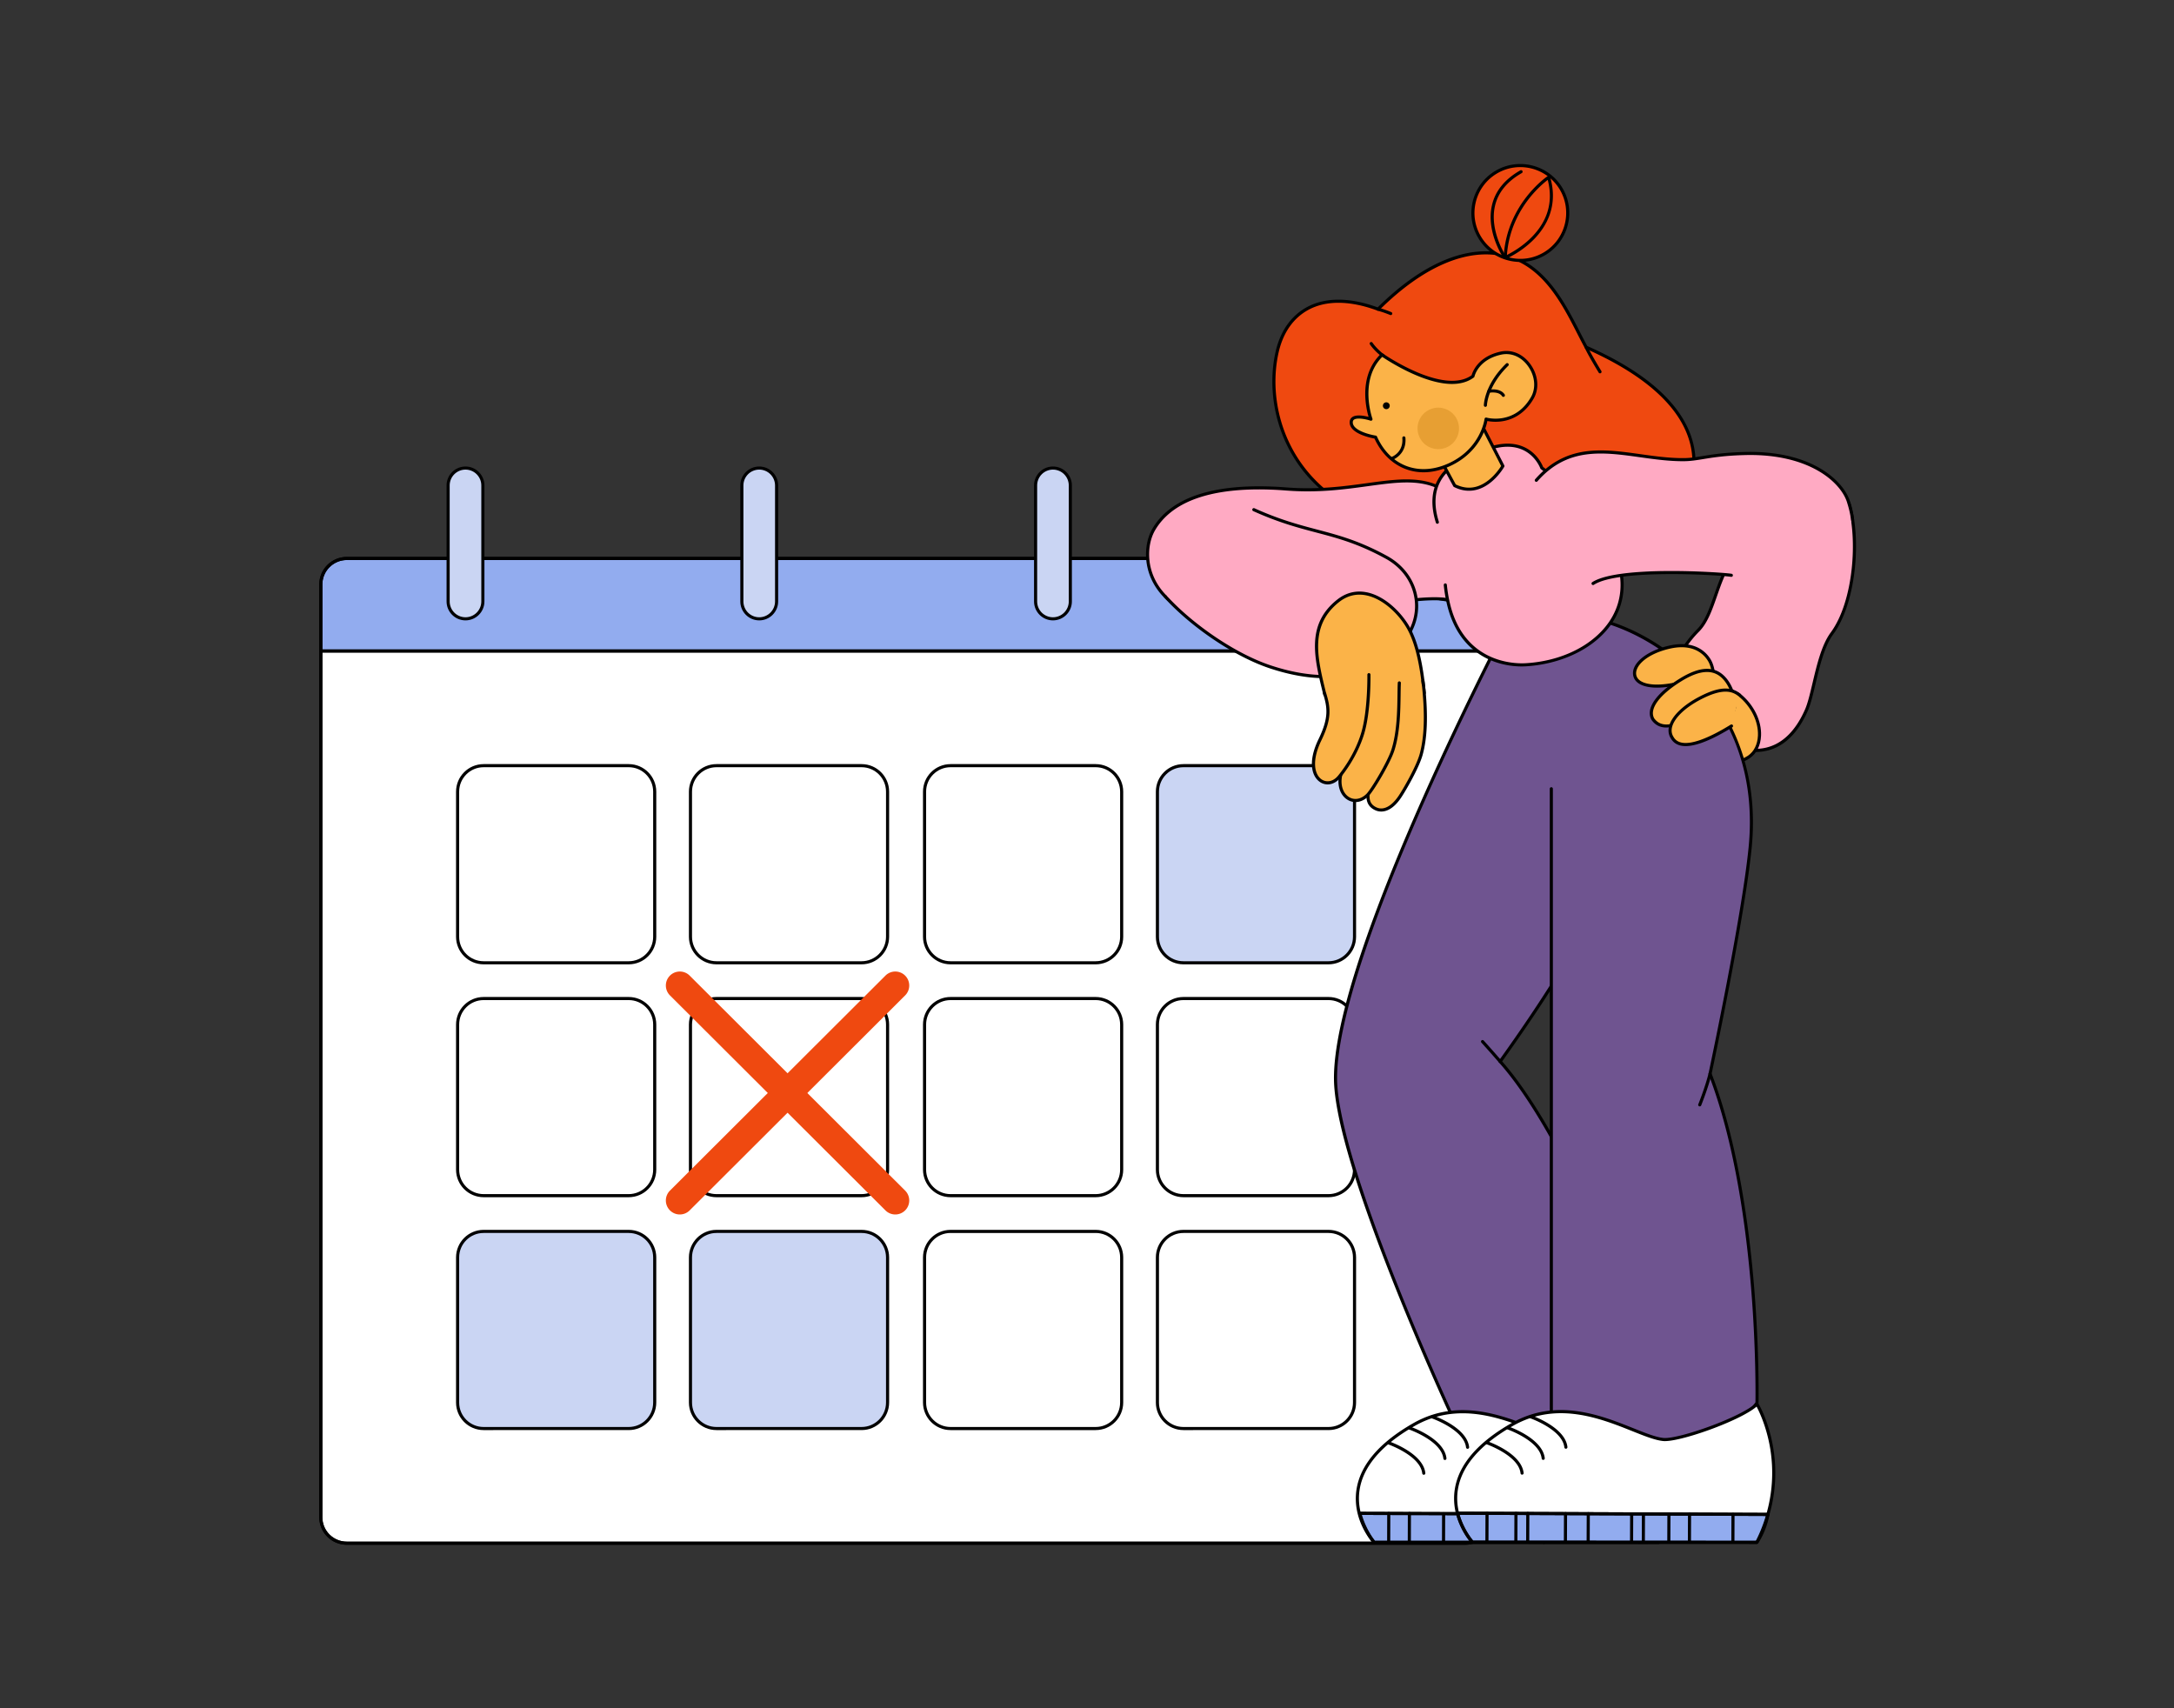 <svg xmlns="http://www.w3.org/2000/svg" viewBox="0 0 3500 2750" width="3500" height="2750"><rect x="0" y="0" width="3500" height="2750" fill="#333333" stroke="none"/><g transform="translate(514.0 751.0) rotate(0.0 944.5 867.5) scale(1 1)"><svg width="1889.408" height="1735.788" viewBox="0 0 1889.408 1735.788"><rect fill="#fff" height="1585.229" rx="41.856" transform="matrix(-1 -0 0 -1 1889.408 1881.347)" width="1884.408" x="2.5" y="148.059"/><path d="M1886.908 297.001V189.915c0-23.116-18.74-41.856-41.856-41.856H44.356c-23.116 0-41.856 18.74-41.856 41.856v107.086z" fill="#92acef"/><path d="M1886.908 299.501H2.5a2.5 2.5 0 0 1-2.5-2.5V189.915c0-24.458 19.898-44.356 44.356-44.356h1800.696c24.458 0 44.356 19.898 44.356 44.356v107.086a2.5 2.5 0 0 1-2.5 2.5zM5 294.501h1879.408V189.915c0-21.701-17.655-39.356-39.356-39.356H44.356C22.655 150.559 5 168.214 5 189.915z"/><path d="M1845.052 1735.788H44.356C19.898 1735.788 0 1715.89 0 1691.432V189.915c0-24.458 19.898-44.356 44.356-44.356h1800.696c24.458 0 44.356 19.898 44.356 44.356v1501.517c0 24.458-19.898 44.355-44.356 44.355zM44.356 150.559C22.655 150.559 5 168.214 5 189.915v1501.517c0 21.701 17.655 39.355 39.356 39.355h1800.696c21.701 0 39.356-17.654 39.356-39.355V189.915c0-21.701-17.655-39.356-39.356-39.356z"/><g fill="#cad5f3"><rect height="317.331" rx="41.856" transform="matrix(-1 -0 0 -1 1512.542 2780.074)" width="317.331" x="597.606" y="1231.372"/><rect height="317.331" rx="41.856" transform="matrix(-1 -0 0 -1 762.757 2780.074)" width="317.331" x="222.713" y="1231.372"/><rect height="317.331" rx="41.856" transform="matrix(-1 -0 0 -1 3016.058 1280.505)" width="317.331" x="1349.363" y="481.587"/></g><path d="M1624.839 801.418H1391.22c-24.458 0-44.356-19.898-44.356-44.356V523.443c0-24.458 19.898-44.356 44.356-44.356h233.619c24.458 0 44.355 19.898 44.355 44.356v233.619c0 24.458-19.897 44.356-44.355 44.356zM1391.22 484.087c-21.701 0-39.356 17.655-39.356 39.356v233.619c0 21.701 17.655 39.356 39.356 39.356h233.619c21.7 0 39.355-17.655 39.355-39.356V523.443c0-21.701-17.655-39.356-39.355-39.356zm233.619 692.223H1391.22c-24.458 0-44.356-19.898-44.356-44.356V898.335c0-24.458 19.898-44.356 44.356-44.356h233.619c24.458 0 44.355 19.898 44.355 44.356v233.619c0 24.458-19.897 44.356-44.355 44.356zM1391.22 858.979c-21.701 0-39.356 17.655-39.356 39.356v233.619c0 21.701 17.655 39.356 39.356 39.356h233.619c21.7 0 39.355-17.655 39.355-39.356V898.335c0-21.701-17.655-39.356-39.355-39.356zm233.619 692.224H1391.22c-24.458 0-44.356-19.898-44.356-44.356v-233.618c0-24.458 19.898-44.356 44.356-44.356h233.619c24.458 0 44.355 19.898 44.355 44.356v233.618c0 24.458-19.897 44.356-44.355 44.356zm-233.619-317.331c-21.701 0-39.356 17.655-39.356 39.356v233.618c0 21.701 17.655 39.356 39.356 39.356h233.619c21.7 0 39.355-17.655 39.355-39.356v-233.618c0-21.701-17.655-39.356-39.355-39.356zm-141.274-432.454h-233.619c-24.458 0-44.355-19.898-44.355-44.356V523.443c0-24.458 19.897-44.356 44.355-44.356h233.619c24.458 0 44.355 19.898 44.355 44.356v233.619c0 24.458-19.897 44.356-44.355 44.356zm-233.619-317.331c-21.7 0-39.355 17.655-39.355 39.356v233.619c0 21.701 17.655 39.356 39.355 39.356h233.619c21.7 0 39.355-17.655 39.355-39.356V523.443c0-21.701-17.655-39.356-39.355-39.356zm233.619 692.223h-233.619c-24.458 0-44.355-19.898-44.355-44.356V898.335c0-24.458 19.897-44.356 44.355-44.356h233.619c24.458 0 44.355 19.898 44.355 44.356v233.619c0 24.458-19.897 44.356-44.355 44.356zm-233.619-317.331c-21.7 0-39.355 17.655-39.355 39.356v233.619c0 21.701 17.655 39.356 39.355 39.356h233.619c21.7 0 39.355-17.655 39.355-39.356V898.335c0-21.701-17.655-39.356-39.355-39.356zm233.619 692.224h-233.619c-24.458 0-44.355-19.898-44.355-44.356v-233.618c0-24.458 19.897-44.356 44.355-44.356h233.619c24.458 0 44.355 19.898 44.355 44.356v233.618c0 24.458-19.897 44.356-44.355 44.356zm-233.619-317.331c-21.7 0-39.355 17.655-39.355 39.356v233.618c0 21.701 17.655 39.356 39.355 39.356h233.619c21.7 0 39.355-17.655 39.355-39.356v-233.618c0-21.701-17.655-39.356-39.355-39.356zM873.081 801.418H639.462c-24.458 0-44.356-19.898-44.356-44.356V523.443c0-24.458 19.898-44.356 44.356-44.356h233.619c24.458 0 44.355 19.898 44.355 44.356v233.619c0 24.458-19.897 44.356-44.355 44.356zM639.462 484.087c-21.701 0-39.356 17.655-39.356 39.356v233.619c0 21.701 17.655 39.356 39.356 39.356h233.619c21.7 0 39.355-17.655 39.355-39.356V523.443c0-21.701-17.655-39.356-39.355-39.356zm233.619 692.223H639.462c-24.458 0-44.356-19.898-44.356-44.356V898.335c0-24.458 19.898-44.356 44.356-44.356h233.619c24.458 0 44.355 19.898 44.355 44.356v233.619c0 24.458-19.897 44.356-44.355 44.356zM639.462 858.979c-21.701 0-39.356 17.655-39.356 39.356v233.619c0 21.701 17.655 39.356 39.356 39.356h233.619c21.7 0 39.355-17.655 39.355-39.356V898.335c0-21.701-17.655-39.356-39.355-39.356zm233.619 692.224H639.462c-24.458 0-44.356-19.898-44.356-44.356v-233.618c0-24.458 19.898-44.356 44.356-44.356h233.619c24.458 0 44.355 19.898 44.355 44.356v233.618c0 24.458-19.897 44.356-44.355 44.356zm-233.619-317.331c-21.701 0-39.356 17.655-39.356 39.356v233.618c0 21.701 17.655 39.356 39.356 39.356h233.619c21.7 0 39.355-17.655 39.355-39.356v-233.618c0-21.701-17.655-39.356-39.355-39.356zM498.188 801.418H264.569c-24.458 0-44.355-19.898-44.355-44.356V523.443c0-24.458 19.897-44.356 44.355-44.356h233.619c24.458 0 44.355 19.898 44.355 44.356v233.619c0 24.458-19.897 44.356-44.355 44.356zM264.569 484.087c-21.7 0-39.355 17.655-39.355 39.356v233.619c0 21.701 17.655 39.356 39.355 39.356h233.619c21.7 0 39.355-17.655 39.355-39.356V523.443c0-21.701-17.655-39.356-39.355-39.356zm233.619 692.223H264.569c-24.458 0-44.355-19.898-44.355-44.356V898.335c0-24.458 19.897-44.356 44.355-44.356h233.619c24.458 0 44.355 19.898 44.355 44.356v233.619c0 24.458-19.897 44.356-44.355 44.356zM264.569 858.979c-21.7 0-39.355 17.655-39.355 39.356v233.619c0 21.701 17.655 39.356 39.355 39.356h233.619c21.7 0 39.355-17.655 39.355-39.356V898.335c0-21.701-17.655-39.356-39.355-39.356zm233.619 692.224H264.569c-24.458 0-44.355-19.898-44.355-44.356v-233.618c0-24.458 19.897-44.356 44.355-44.356h233.619c24.458 0 44.355 19.898 44.355 44.356v233.618c0 24.458-19.897 44.356-44.355 44.356zm-233.619-317.331c-21.7 0-39.355 17.655-39.355 39.356v233.618c0 21.701 17.655 39.356 39.355 39.356h233.619c21.7 0 39.355-17.655 39.355-39.356v-233.618c0-21.701-17.655-39.356-39.355-39.356z"/><path d="M1845.318 1735.788H44.089c-24.311 0-44.089-19.779-44.089-44.089V297.001a2.5 2.5 0 0 1 2.5-2.5h1884.408a2.5 2.5 0 0 1 2.5 2.5v1394.698c0 24.311-19.778 44.089-44.09 44.089zM5 299.501v1392.198c0 21.554 17.535 39.089 39.089 39.089h1801.229c21.555 0 39.09-17.535 39.09-39.089V299.501z"/><rect fill="#cad5f3" height="242.715" rx="27.959" width="55.919" x="1626.13" y="2.5"/><path d="M1654.09 247.715c-16.795 0-30.459-13.664-30.459-30.459V30.459c0-16.795 13.664-30.459 30.459-30.459s30.46 13.664 30.46 30.459v186.796c0 16.795-13.664 30.459-30.46 30.459zm0-242.715c-14.038 0-25.459 11.421-25.459 25.459v186.796c0 14.039 11.421 25.459 25.459 25.459s25.46-11.421 25.46-25.459V30.459C1679.55 16.42 1668.129 5 1654.09 5z"/><rect fill="#cad5f3" height="242.715" rx="27.959" width="55.919" x="1153.24" y="2.5"/><path d="M1181.199 247.715c-16.795 0-30.459-13.664-30.459-30.459V30.459c0-16.795 13.664-30.459 30.459-30.459s30.46 13.664 30.46 30.459v186.796c0 16.795-13.664 30.459-30.46 30.459zm0-242.715c-14.038 0-25.459 11.421-25.459 25.459v186.796c0 14.039 11.421 25.459 25.459 25.459s25.46-11.421 25.46-25.459V30.459c0-14.039-11.421-25.459-25.46-25.459z"/><rect fill="#cad5f3" height="242.715" rx="27.959" width="55.919" x="680.349" y="2.5"/><path d="M708.309 247.715c-16.795 0-30.459-13.664-30.459-30.459V30.459C677.85 13.664 691.514 0 708.309 0s30.46 13.664 30.46 30.459v186.796c0 16.795-13.664 30.459-30.46 30.459zm0-242.715c-14.038 0-25.459 11.421-25.459 25.459v186.796c0 14.039 11.421 25.459 25.459 25.459s25.46-11.421 25.46-25.459V30.459C733.769 16.42 722.348 5 708.309 5z"/><rect fill="#cad5f3" height="242.715" rx="27.959" width="55.919" x="207.459" y="2.5"/><path d="M235.418 247.715c-16.795 0-30.459-13.664-30.459-30.459V30.459C204.959 13.664 218.623 0 235.418 0s30.46 13.664 30.46 30.459v186.796c0 16.795-13.664 30.459-30.46 30.459zm0-242.715c-14.038 0-25.459 11.421-25.459 25.459v186.796c0 14.039 11.421 25.459 25.459 25.459s25.46-11.421 25.46-25.459V30.459C260.878 16.42 249.457 5 235.418 5z"/></svg></g><g transform="translate(1072.0 1564.0) rotate(0.0 196.0 195.5) scale(0.998 1)"><svg width="392.605" height="391.093" viewBox="0 0 392.605 391.093"><g fill="#ef4910"><path d="M370.104 391.093a22.428 22.428 0 0 1-15.875-6.556L6.625 38.444c-8.806-8.768-8.837-23.014-.069-31.819 8.766-8.806 23.013-8.838 31.819-.069l347.604 346.093c8.806 8.768 8.837 23.014.069 31.819a22.431 22.431 0 0 1-15.944 6.625z"/><path d="M22.5 391.093a22.427 22.427 0 0 1-15.944-6.625c-8.768-8.806-8.736-23.052.069-31.819L354.229 6.555c8.804-8.767 23.051-8.738 31.819.069 8.768 8.806 8.736 23.052-.069 31.819L38.375 384.538a22.43 22.43 0 0 1-15.875 6.556z"/></g></svg></g><g transform="translate(1845.0 264.0) rotate(0.0 571.5 1111.0) scale(1.001 1.001)"><svg width="1141.928" height="2219.396" viewBox="0 0 1141.928 2219.396"><path d="M980.408 600.782c-63.945 33.279-58.949 115.542-92.424 149.282-31.584 31.834-55.62 80.057-32.566 118.226 15.422 24.411 46.723 24.741 53.021 30.529 0 0 16.702 34.663 52.598 42.229 35.897 7.566 75.242-3.993 101.129-62.721 12.035-27.302 18.079-92.222 40.96-123.225 35.45-48.034 45.804-149.22 27.217-210.061l-149.936 55.741z" fill="#ffaac3"/><path d="M980.271 945.627c-6.914 0-13.561-.829-19.749-2.133-34.734-7.321-51.78-38.56-54.086-43.09-1.752-1.295-5.981-2.536-10.442-3.845-12.549-3.681-31.513-9.245-42.688-26.934-24.438-40.458 2.457-90.634 32.904-121.323 12.713-12.814 19.895-33.396 27.498-55.187 12.079-34.616 25.77-73.851 65.546-94.552a2.5 2.5 0 1 1 2.309 4.435c-38.018 19.786-51.36 58.025-63.133 91.763-7.796 22.341-15.159 43.443-28.671 57.062-29.18 29.411-55.122 77.223-32.2 115.173 10.142 16.05 28.016 21.294 39.843 24.764 6.015 1.764 10.361 3.04 12.729 5.216.232.213.423.47.56.754.163.336 16.638 33.656 50.863 40.87 29.767 6.275 70.988.736 98.325-61.283 4.416-10.017 8.128-25.709 12.058-42.323 6.827-28.863 14.565-61.577 29.179-81.378 36.565-49.545 44.328-150.596 26.839-207.846a2.5 2.5 0 1 1 4.781-1.461c9.169 30.014 11.628 70.422 6.746 110.863-5.107 42.31-17.304 78.326-34.343 101.413-14.007 18.978-21.619 51.164-28.336 79.561-3.984 16.843-7.747 32.752-12.349 43.188-23.066 52.331-55.82 66.289-84.183 66.292z"/><path d="M940.797 914.266a2.487 2.487 0 0 1-1.55-.54c-2.561-2.027-15.364-8.338-33.359-13.74a2.501 2.501 0 0 1-1.676-3.113 2.503 2.503 0 0 1 3.113-1.676c17.419 5.229 31.533 11.844 35.025 14.609a2.499 2.499 0 0 1-1.554 4.46z"/><path d="M373.213 233.515c-94.041-35.033-148.109 6.061-162.347 68.962-17.657 78.005 7.865 182.374 103.079 242.563-4.534 102.444 122.766 199.537 356.914 145.523 152.014-35.067 366.748-250.057 37.027-395.857-24.559-48.74-57.997-124.873-121.75-145.543-54.326-17.613-126.574-1.616-212.923 84.351z" fill="#ef4910"/><path d="M544.415 707.968c-21.509 0-42.05-1.498-61.554-4.5-48.933-7.529-90.626-24.817-120.573-49.994-34.187-28.74-52.222-66.724-50.897-107.095-95.501-61.125-120.569-166.678-102.964-244.454 7.509-33.169 24.97-57.999 50.496-71.804 29.645-16.033 68.92-15.854 113.66.497 38.574-38.176 77.037-64.632 114.339-78.643 33.7-12.658 65.545-14.954 94.644-6.825 61.149 17.083 91.856 77.14 116.53 125.397 4.013 7.848 7.811 15.276 11.579 22.217 153.121 67.681 178.904 146.292 173.533 200.36-4.37 43.996-31.397 89.723-76.103 128.758-39.535 34.521-90.268 61.109-135.709 71.124-45.221 9.965-87.71 14.961-126.981 14.962zm-234.91-484.746c-18.048 0-34.272 3.764-48.203 11.298-24.22 13.099-40.817 36.789-47.998 68.509-17.292 76.392 7.534 180.196 101.977 239.898a2.499 2.499 0 0 1 1.161 2.224c-1.74 39.324 15.685 76.435 49.063 104.496 63.278 53.196 174.377 67.22 304.815 38.476 44.66-9.842 94.565-36.013 133.497-70.007 43.743-38.195 70.171-82.761 74.415-125.486 7.481-75.308-51.772-142.958-171.354-195.634a2.5 2.5 0 0 1-1.187-1.091c-3.935-7.212-7.876-14.92-12.048-23.081-24.229-47.388-54.384-106.364-113.424-122.858-60.188-16.814-133.085 13.484-205.243 85.321-.69.688-1.72.914-2.637.571-22.605-8.422-43.741-12.636-62.835-12.636z"/><path d="M523.608 568.683c-72.487-105.792-150.053-34.534-297.63-46.017C78.506 511.191 30.987 556.703 12.94 586.924c-15.367 25.734-17.238 73.105 18.43 109.007 90.121 90.712 403.845-21.283 466.441 8.442z" fill="#ffaac3"/><path d="M839.464 806.723c28.964 7.996 106.348 40.219 115.19 47.421 37.216 30.316 41.939 81.029 14.811 99.581-33.745 23.077-110.636 5.654-165.678-85.659-5.46-9.057 6.713-69.339 35.677-61.343z" fill="#fbb348"/><path d="M936.054 965.45c-6.539 0-13.432-.767-20.559-2.317-41.929-9.124-83.426-43.304-113.85-93.776-4.388-7.278.574-38.108 12.978-54.462 7.229-9.533 16.05-13.193 25.506-10.581 28.358 7.829 106.484 40.056 116.104 47.892 21.338 17.381 33.966 43.139 32.957 67.22-.663 15.827-7.167 28.741-18.313 36.363-9.346 6.392-21.325 9.662-34.822 9.662zM834.312 808.503c-5.689 0-10.956 3.151-15.705 9.413-11.8 15.558-15.537 44.118-12.679 48.86 29.717 49.299 70.04 82.64 110.631 91.472 20.182 4.391 38.952 1.991 51.495-6.585 9.813-6.711 15.545-18.233 16.141-32.445.944-22.537-10.98-46.729-31.12-63.134-8.309-6.769-84.815-38.816-114.275-46.95-1.522-.42-3.02-.63-4.487-.63z"/><path d="M805.338 877.077c-4.585-7.212-14.936-23.306-4.156-38.797s34.973-2.057 41.692 2.963 23.673 15.928 43.629 43.216c19.551 26.735-25.52 47.326-38.105 38.982-12.584-8.344-38.475-39.153-43.06-46.365z" fill="#fbb348"/><path d="M856.229 927.833c-3.627 0-6.833-.73-9.213-2.308-12.889-8.545-39.065-39.679-43.788-47.107l-.079-.124c-4.694-7.383-15.688-24.674-4.02-41.442 3.09-4.441 7.382-7.134 12.756-8.004 12.071-1.957 26.527 5.942 32.484 10.392.646.482 1.388 1.02 2.218 1.622 7.689 5.574 23.688 17.173 41.933 42.122 7.702 10.532 6.964 21.971-2.025 31.382-7.87 8.241-20.567 13.467-30.266 13.467zm-40.338-94.297c-1.087 0-2.159.078-3.206.248-4.042.655-7.133 2.593-9.452 5.925-9.768 14.037-.377 28.806 4.136 35.903l.078.124c4.452 7.002 30.186 37.569 42.333 45.623 6.052 4.012 23.522-.419 33.1-10.446 5.134-5.375 9.58-14.072 1.605-24.978-17.781-24.313-33.35-35.6-40.832-41.024-.853-.618-1.613-1.17-2.275-1.665-3.899-2.913-15.346-9.71-25.486-9.71zm-655.42-98.937c-55.246 0-103.253-9.103-130.874-36.905C8.568 676.527 2.184 653.483.532 637.879c-2.004-18.919 1.736-37.958 10.262-52.236 12.635-21.157 32.539-37.572 59.16-48.787 38.34-16.152 90.9-21.761 156.219-16.682 50.452 3.927 92.425-1.835 129.455-6.918 70.592-9.69 121.596-16.692 170.043 54.015a2.502 2.502 0 0 1-.649 3.476 2.502 2.502 0 0 1-3.476-.649c-46.701-68.158-93.858-61.684-165.238-51.887-37.28 5.117-79.534 10.917-130.523 6.95-64.514-5.02-116.292.466-153.889 16.304-25.619 10.793-44.731 26.52-56.809 46.743-7.981 13.367-11.475 31.28-9.583 49.146 1.568 14.806 7.636 36.682 27.641 56.817 54.967 55.329 196.445 33.716 310.125 16.35 70.363-10.75 131.13-20.032 155.614-8.405a2.5 2.5 0 1 1-2.144 4.517c-23.103-10.97-83.166-1.794-152.714 8.831-58.934 9.003-125.271 19.137-183.554 19.137z"/><path d="M304.792 1471.568c1.051 137.951 183.994 534.699 183.994 534.699 84.254 164.773 335.714-13.951 335.714-13.951-47.924-182.136-158.176-440.548-254.9-548.914 95.185-132.833 146.582-224.819 196.837-327.793 89.154-182.68 57.34-353.783-179.107-386.143 0 0-284.084 539.002-282.537 742.103z" fill="#6f5490"/><path d="M604.985 2078.495c-12.608 0-25.01-1.276-36.911-4.19-35.882-8.785-63.308-31.293-81.514-66.898-.016-.03-.03-.062-.045-.092-.457-.992-46.29-100.584-91.658-215.749-60.979-154.793-92.123-262.456-92.564-319.978-.354-46.604 14.322-114.716 43.623-202.448 23.395-70.05 56.124-152.748 97.279-245.797C513.247 864.959 584.408 729.648 585.118 728.3a2.502 2.502 0 0 1 2.551-1.312c51.565 7.058 95.268 21.015 129.894 41.486 32.779 19.378 57.678 44.709 74.004 75.289 19.05 35.683 26.378 78.098 21.782 126.067-4.379 45.704-19.407 95.119-44.665 146.875-50.021 102.495-100.3 192.97-195.89 326.529 44.475 50.409 95.848 137.624 144.834 245.931 45.114 99.745 84.949 210.007 109.29 302.515a2.501 2.501 0 0 1-.97 2.674c-.374.266-37.975 26.844-88.188 49.842-36.622 16.772-86.074 34.299-132.774 34.3zm-113.95-73.32c17.515 34.227 43.831 55.85 78.221 64.271 54.566 13.364 120.573-8.808 166.339-29.76 44.354-20.305 78.777-43.422 86.042-48.425-47.425-179.246-157.692-438.405-253.902-546.195a2.5 2.5 0 0 1-.167-3.121c96.142-134.167 146.513-224.757 196.622-327.434 51.201-104.912 59.356-200.229 22.966-268.394-32.974-61.763-99.724-100.09-198.428-113.935-8.103 15.484-75.028 144.112-140.972 293.208-92.521 209.192-141.093 363.47-140.463 446.158.427 56.099 32.312 166.117 92.208 318.162 44.935 114.067 90.327 212.842 91.534 215.464z"/><path d="M824.5 1994.304s60.975 101.73-.025 222.302l-457.446.102s-92.263-100.173 63.803-189.329c98.314-56.164 196.553 19.102 242.844 23.912 24.711 2.568 127.488-33.796 150.824-56.987z" fill="#fff"/><path d="M842.207 2171.675s-3.731 23.712-17.732 44.931l-457.446.102s-15.401-18.008-23.117-46.6l498.295 1.568z" fill="#92acef"/><path d="M367.03 2219.208a2.5 2.5 0 0 1-1.901-.875c-.644-.753-15.857-18.769-23.631-47.574a2.5 2.5 0 0 1 2.414-3.152h.008l498.296 1.567a2.498 2.498 0 0 1 2.462 2.889c-.156.99-3.979 24.494-18.115 45.919a2.5 2.5 0 0 1-2.086 1.123l-457.446.103zm-19.807-46.59c6.701 22.486 18.063 37.86 20.998 41.59l454.896-.103c10.196-15.938 14.626-33.234 16.06-39.94z"/><path d="M478.522 2217.204h-.008a2.5 2.5 0 0 1-2.492-2.508l.138-43.944a2.5 2.5 0 0 1 2.5-2.492h.008a2.5 2.5 0 0 1 2.492 2.508l-.138 43.944a2.5 2.5 0 0 1-2.5 2.492zm-55.036-.402h-.008a2.5 2.5 0 0 1-2.492-2.508l.138-43.944a2.5 2.5 0 0 1 2.5-2.492h.008a2.5 2.5 0 0 1 2.492 2.508l-.138 43.944a2.5 2.5 0 0 1-2.5 2.492z"/><path d="M367.03 2219.208a2.5 2.5 0 0 1-1.84-.807c-1.4-1.521-34.216-37.808-26.618-86.837 6.132-39.573 36.756-75.356 91.02-106.356 72.377-41.345 143.955-12.797 196.221 8.049 19.188 7.653 35.761 14.263 48.122 15.547 24.264 2.512 126.332-33.942 148.803-56.273a2.472 2.472 0 0 1 2.072-.707 2.502 2.502 0 0 1 1.835 1.195c.632 1.054 15.561 26.281 23.175 66.76 7.022 37.336 8.714 95.047-23.113 157.956a2.497 2.497 0 0 1-2.229 1.371l-457.446.103zm142.258-210.059c-25.098 0-51.152 5.511-77.216 20.4-52.849 30.19-82.642 64.752-88.55 102.723-6.652 42.751 19.931 76.37 24.645 81.936l454.767-.103c30.437-61.039 28.798-116.942 22.011-153.198-6.038-32.25-17.095-55.078-21.096-62.616-27.624 23.609-125.573 58.092-150.432 55.485-13.052-1.355-29.922-8.084-49.457-15.875-32.288-12.878-72.093-28.752-114.672-28.752z"/><path d="M842.208 2174.175h-.008l-498.296-1.567a2.5 2.5 0 0 1 .008-5h.008l498.296 1.567a2.5 2.5 0 0 1-.008 5zM517.186 2066.28a2.499 2.499 0 0 1-2.482-2.229c-3.112-28.551-54.616-46.608-55.136-46.787a2.5 2.5 0 0 1 1.627-4.729c2.245.772 55.024 19.276 58.479 50.975a2.501 2.501 0 0 1-2.488 2.771zm-36.452 17.984a2.499 2.499 0 0 1-2.482-2.229c-3.113-28.552-54.616-46.609-55.136-46.788a2.5 2.5 0 0 1 1.627-4.729c2.245.772 55.023 19.276 58.479 50.974a2.501 2.501 0 0 1-2.488 2.772zm-33.971 23.762a2.499 2.499 0 0 1-2.482-2.229c-3.113-28.552-54.616-46.609-55.136-46.788a2.5 2.5 0 0 1 1.627-4.729c2.245.772 55.023 19.276 58.479 50.974a2.501 2.501 0 0 1-2.488 2.772z"/><path d="M715.989 2217.723h-.008a2.5 2.5 0 0 1-2.492-2.508l.139-43.945a2.5 2.5 0 0 1 2.5-2.492h.008a2.5 2.5 0 0 1 2.492 2.508l-.139 43.945a2.5 2.5 0 0 1-2.5 2.492zm-76.133 1.673h-.008a2.5 2.5 0 0 1-2.492-2.508l.138-43.944a2.5 2.5 0 0 1 2.5-2.492h.008a2.5 2.5 0 0 1 2.492 2.508l-.138 43.944a2.5 2.5 0 0 1-2.5 2.492zm135.615-1.5h-.008a2.5 2.5 0 0 1-2.492-2.508l.138-43.945a2.5 2.5 0 0 1 2.5-2.492h.008a2.5 2.5 0 0 1 2.492 2.508l-.138 43.945a2.5 2.5 0 0 1-2.5 2.492zm33.29.403h-.008a2.5 2.5 0 0 1-2.492-2.508l.138-43.945a2.5 2.5 0 0 1 2.5-2.492h.008a2.5 2.5 0 0 1 2.492 2.508l-.138 43.945a2.5 2.5 0 0 1-2.5 2.492zm-185.826-.869h-.008a2.5 2.5 0 0 1-2.492-2.508l.138-43.945a2.5 2.5 0 0 1 2.5-2.492h.008a2.5 2.5 0 0 1 2.492 2.508l-.138 43.945a2.5 2.5 0 0 1-2.5 2.492zm-69.791-.22h-.008a2.5 2.5 0 0 1-2.492-2.508l.139-43.945a2.5 2.5 0 0 1 2.5-2.492h.008a2.5 2.5 0 0 1 2.492 2.508l-.139 43.945a2.5 2.5 0 0 1-2.5 2.492zm-162.844-.512h-.008a2.5 2.5 0 0 1-2.492-2.508l.139-43.944a2.5 2.5 0 0 1 2.5-2.492h.008a2.5 2.5 0 0 1 2.492 2.508l-.139 43.944a2.5 2.5 0 0 1-2.5 2.492z"/><path d="M651.888 726.575c124.315-14.796 345.416 114.618 319.723 373.15-11.466 115.38-64.457 363.481-64.457 363.481 82.018 212.537 75.511 529.213 75.511 529.213-98.208 137.176-330.778 20.967-330.778 20.967V1004.78" fill="#6f5490"/><path d="M836.531 2061.839c-17.789 0-36.66-1.677-56.498-5.03-69.977-11.831-128.678-40.895-129.262-41.187a2.5 2.5 0 0 1-1.383-2.236V1004.78a2.5 2.5 0 1 1 5 0v1007.041c9.22 4.414 63.246 29.386 126.586 40.076 63.317 10.688 149.181 8.866 199.206-60.303.134-8.472 1.062-85.028-7.009-183.934-7.858-96.291-26.095-234.059-68.349-343.554a2.496 2.496 0 0 1-.112-1.423c.529-2.479 53.092-249.285 64.413-363.206 13.945-140.317-44.669-230.129-96.296-280.764-63.042-61.83-151.716-97.854-220.644-89.657a2.494 2.494 0 0 1-2.778-2.187 2.5 2.5 0 0 1 2.187-2.778c32.743-3.896 72.134 2.237 110.929 17.27 41.724 16.168 81.077 41.682 113.808 73.783 34.706 34.039 60.891 74.08 77.825 119.009 19.126 50.746 25.837 106.535 19.946 165.818-11.044 111.117-61.161 348.039-64.346 363.028 42.287 109.957 60.537 247.874 68.404 344.311 8.538 104.652 7.023 184.367 7.007 185.16-.01.504-.173.993-.466 1.403-22.764 31.796-54.583 52.697-94.575 62.125-16.513 3.893-34.425 5.84-53.594 5.84zM393.585 243.02c-.315 0-.635-.06-.945-.187-11.543-4.718-19.958-6.874-20.042-6.895a2.5 2.5 0 0 1 1.23-4.847c.354.09 8.84 2.264 20.704 7.113a2.5 2.5 0 0 1-.947 4.815z"/><path d="M982.666 1994.406s60.899 101.776-.191 222.302l-457.446-.24s-92.188-100.242 63.944-189.281c98.356-56.09 196.539 19.248 242.826 24.093 24.709 2.586 127.513-33.701 150.866-56.874z" fill="#fff"/><path d="M1000.241 2171.79s-3.749 23.709-17.766 44.918l-457.446-.24s-16.337-18.02-24.032-46.618z" fill="#92acef"/><path d="m982.475 2219.208-457.446-.24a2.504 2.504 0 0 1-1.852-.821c-.684-.754-16.831-18.798-24.593-47.646a2.501 2.501 0 0 1 2.414-3.15h.01l499.244 1.939a2.502 2.502 0 0 1 2.46 2.891c-.157.99-3.997 24.49-18.15 45.906a2.502 2.502 0 0 1-2.086 1.121zm-456.297-5.239 454.941.238c10.228-15.957 14.658-33.229 16.092-39.929l-492.9-1.915c6.767 22.57 18.837 37.976 21.867 41.605z"/><path d="M674.546 2217.397h-.01a2.5 2.5 0 0 1-2.49-2.51l.173-44.374a2.5 2.5 0 0 1 2.5-2.49h.01a2.5 2.5 0 0 1 2.49 2.51l-.173 44.374a2.5 2.5 0 0 1-2.5 2.49zm-60.685-.184h-.01a2.5 2.5 0 0 1-2.49-2.51l.173-44.374a2.5 2.5 0 0 1 2.5-2.49h.01a2.5 2.5 0 0 1 2.49 2.51l-.173 44.374a2.5 2.5 0 0 1-2.5 2.49z"/><path d="m982.475 2219.208-457.446-.24a2.497 2.497 0 0 1-1.839-.808c-1.399-1.521-34.188-37.833-26.554-86.856 6.162-39.569 36.812-75.33 91.1-106.289 72.403-41.29 143.964-12.688 196.215 8.195 19.183 7.668 35.749 14.289 48.109 15.583 24.278 2.553 126.361-33.85 148.847-56.162a2.503 2.503 0 0 1 3.906.491c.631 1.054 15.541 26.293 23.125 66.777 6.994 37.341 8.642 95.054-23.232 157.938a2.499 2.499 0 0 1-2.229 1.37zm-456.307-5.239 454.767.238c30.482-61.017 28.886-116.922 22.125-153.183-6.014-32.255-17.053-55.092-21.048-62.633-27.641 23.588-125.626 57.979-150.473 55.374-13.052-1.365-29.917-8.106-49.446-15.912-51.305-20.507-121.57-48.591-191.882-8.495-52.871 30.151-82.689 64.69-88.627 102.657-6.684 42.745 19.874 76.385 24.584 81.953z"/><path d="M1000.242 2174.29h-.01l-498.294-1.939a2.5 2.5 0 0 1 .01-5h.01l498.294 1.939a2.5 2.5 0 0 1-.01 5z"/><path d="M594.835 2217.086h-.01a2.5 2.5 0 0 1-2.49-2.51l.173-44.374a2.5 2.5 0 0 1 2.5-2.49h.01a2.5 2.5 0 0 1 2.49 2.51l-.173 44.374a2.5 2.5 0 0 1-2.5 2.49zm80.466-150.934a2.499 2.499 0 0 1-2.482-2.23c-3.092-28.554-54.582-46.649-55.102-46.829a2.5 2.5 0 0 1 1.63-4.727c2.245.773 55.011 19.317 58.442 51.017a2.501 2.501 0 0 1-2.488 2.77zm-36.465 17.957a2.499 2.499 0 0 1-2.482-2.23c-3.093-28.554-54.582-46.649-55.102-46.829a2.5 2.5 0 0 1 1.63-4.727c2.245.773 55.01 19.317 58.442 51.017a2.501 2.501 0 0 1-2.488 2.77zm-33.989 23.737a2.499 2.499 0 0 1-2.482-2.23c-3.093-28.554-54.582-46.65-55.102-46.83a2.5 2.5 0 0 1 1.63-4.727c2.245.773 55.01 19.317 58.442 51.018a2.501 2.501 0 0 1-2.488 2.77zm269.149 110.327h-.01a2.5 2.5 0 0 1-2.49-2.51l.172-44.374a2.5 2.5 0 0 1 2.5-2.49h.01a2.5 2.5 0 0 1 2.49 2.51l-.172 44.374a2.5 2.5 0 0 1-2.5 2.49zm-33.131-.006h-.01a2.5 2.5 0 0 1-2.49-2.51l.173-44.374a2.5 2.5 0 0 1 2.5-2.49h.01a2.5 2.5 0 0 1 2.49 2.51l-.173 44.374a2.5 2.5 0 0 1-2.5 2.49zm-41.004-.007h-.01a2.5 2.5 0 0 1-2.49-2.51l.172-44.373a2.5 2.5 0 0 1 2.5-2.49h.01a2.5 2.5 0 0 1 2.49 2.51l-.172 44.373a2.5 2.5 0 0 1-2.5 2.49zm-18.92-.349h-.01a2.5 2.5 0 0 1-2.49-2.51l.173-44.374a2.5 2.5 0 0 1 2.5-2.49h.01a2.5 2.5 0 0 1 2.49 2.51l-.173 44.374a2.5 2.5 0 0 1-2.5 2.49zm162.968.843h-.01a2.5 2.5 0 0 1-2.49-2.51l.172-44.374a2.5 2.5 0 0 1 2.5-2.49h.01a2.5 2.5 0 0 1 2.49 2.51l-.172 44.374a2.5 2.5 0 0 1-2.5 2.49zm-232.758-1.115h-.01a2.5 2.5 0 0 1-2.49-2.51l.173-44.374a2.5 2.5 0 0 1 2.5-2.49h.01a2.5 2.5 0 0 1 2.49 2.51l-.173 44.374a2.5 2.5 0 0 1-2.5 2.49zm-162.844-.633h-.01a2.5 2.5 0 0 1-2.49-2.51l.173-44.374a2.5 2.5 0 0 1 2.5-2.49h.01a2.5 2.5 0 0 1 2.49 2.51l-.173 44.374a2.5 2.5 0 0 1-2.5 2.49z"/><path d="M520.257 471.816s-78.086 19.549-51.636 104.4c18.336 60.256 5.849 78.389 17.566 129.877 19.928 87.569 88.338 101.896 124.776 99.796 134.274-7.754 257.496-148.575 25.631-317.085 0 0-24.168-69.309-116.336-16.987z" fill="#ffaac3"/><path d="M604.357 808.046c-14.086 0-39.127-2.411-63.422-16.737-29.111-17.167-48.392-45.756-57.308-84.975-2.249-9.893-3.798-19.415-4.734-29.109a2.5 2.5 0 1 1 4.977-.481c.916 9.481 2.432 18.798 4.633 28.482 22.368 98.39 105.629 98.601 122.113 97.646 72.324-4.211 131.804-42.396 148.007-95.021 9.076-29.48 4.731-61.84-12.915-96.183-20.219-39.349-57.455-80.05-110.673-120.973a2.502 2.502 0 0 1-.837-1.159c-.077-.22-8.112-22.38-31.556-31.155-21.446-8.03-48.752-2.777-81.153 15.606a2.5 2.5 0 0 1-.624.25c-.314.08-31.65 8.254-46.892 35.449-10.01 17.862-11.023 39.954-3.013 65.664a2.5 2.5 0 0 1-1.643 3.13 2.498 2.498 0 0 1-3.131-1.643c-8.443-27.096-7.282-50.527 3.451-69.642 15.631-27.84 45.914-36.711 49.669-37.719 33.67-19.041 62.322-24.339 85.168-15.749 23.452 8.817 32.529 29.254 34.172 33.438 53.51 41.23 91.021 82.345 111.508 122.216 18.264 35.543 22.721 69.168 13.246 99.939-8.557 27.792-28.386 51.909-57.344 69.745-26.89 16.563-60.682 26.789-95.151 28.795-1.771.103-3.978.184-6.549.184z"/><path d="m542.017 423.589 31.987 62.164s-30.844 54.854-77.577 31.471l-30.802-56.914" fill="#fbb348"/><path d="M173.435 555.948c89.252 40.269 130.742 31.508 213.069 76.54 53.878 29.471 67.394 97.768 18.489 145.339-60.077 58.438-137.428 53.477-205.668 30.731-52.141-17.38-121.662-61.964-167.955-112.626l142.064-139.983z" fill="#ffaac3"/><path d="M519.495 525.495c-8.024 0-16.134-2.005-24.187-6.035a2.5 2.5 0 0 1-1.079-1.046l-30.802-56.915a2.5 2.5 0 0 1 4.397-2.38l30.423 56.214c18.19 8.819 35.998 6.456 52.937-7.032 10.801-8.6 17.835-19.201 19.962-22.64l-31.351-60.928a2.5 2.5 0 0 1 4.445-2.288l31.986 62.164a2.497 2.497 0 0 1-.044 2.369c-.324.578-8.108 14.266-21.885 25.235-11.097 8.835-22.855 13.281-34.803 13.282zM382.588 311.663a2.488 2.488 0 0 1-1.466-.477c-13.619-9.881-20.693-20.558-20.988-21.007a2.5 2.5 0 0 1 4.184-2.739c.066.101 6.907 10.388 19.74 19.7a2.5 2.5 0 0 1-1.469 4.524z"/><path d="M546.954 410.288s-5.602 49.998-61.073 74.23c-51.669 22.572-96.802-.462-116.687-45.222 0 0-37.836-5.808-39.096-22.849-1.25-17.046 31.692-6.021 31.692-6.021s-23.567-64.057 17.869-103.451c0 0 99.038 69.388 146.197 34.312 0 0 6.182-28.752 44.898-37.109 38.716-8.356 68.986 40.302 50.428 72.154-27.649 47.466-74.228 33.957-74.228 33.957z" fill="#fbb348"/><path d="M545.853 390.549h-.044a2.498 2.498 0 0 1-2.457-2.536c.021-1.339.903-33.188 35.798-67.077a2.5 2.5 0 1 1 3.484 3.587c-33.308 32.347-34.276 63.263-34.282 63.571a2.503 2.503 0 0 1-2.499 2.455z"/><path d="M574.761 374.553c-.816 0-1.617-.4-2.097-1.135-5.401-8.288-20.492-5.553-20.645-5.525a2.5 2.5 0 0 1-.935-4.912c.751-.144 18.531-3.395 25.769 7.707a2.5 2.5 0 0 1-2.092 3.865zM395.104 476.282a2.5 2.5 0 0 1-.798-4.869c.815-.277 19.942-7.06 17.927-30.692a2.5 2.5 0 0 1 4.982-.425c2.355 27.63-21.083 35.779-21.32 35.858a2.514 2.514 0 0 1-.791.129zm-3.488-89.508a5.502 5.502 0 0 0-7.137-3.09 5.491 5.491 0 0 0-3.086 7.129 5.492 5.492 0 0 0 7.126 3.095 5.502 5.502 0 0 0 3.097-7.134z"/><path d="M501.093 412.96c-6.77-17.132-26.15-25.532-43.278-18.764-17.138 6.772-25.531 26.146-18.761 43.279s26.14 25.536 43.278 18.764c17.126-6.768 25.532-26.146 18.761-43.279z" fill="#e79f33"/><path d="M446.369 495.81c-11.019 0-21.678-2.114-31.723-6.351-20.188-8.516-36.902-25.505-47.184-47.921-7.082-1.267-38.598-7.854-39.858-24.908-.367-5.003 1.81-7.804 3.701-9.273 6.421-4.989 19.56-2.52 26.667-.658-1.835-6.292-4.786-18.477-5.285-33.142-.957-28.131 7.774-51.782 25.249-68.396a2.499 2.499 0 0 1 3.157-.235c.97.68 97.097 67.257 142.562 34.869 1.484-5.319 10.291-30.231 46.571-38.062 18.051-3.894 35.989 3.645 47.986 20.171 12.661 17.443 14.675 39.3 5.129 55.685-14.77 25.354-34.921 33.563-49.225 35.984-11.307 1.915-20.688.639-25.123-.246-.881 4.623-3.331 14.542-9.572 26.17-7.791 14.516-23.23 34.507-52.54 47.311-13.725 5.996-27.374 9.001-40.513 9.001zm-103.993-86.374c-3.369 0-6.272.524-8.004 1.87-.871.677-2.003 1.928-1.781 4.957.912 12.334 27.005 19.024 36.982 20.561.841.13 1.56.678 1.904 1.456 20.806 46.83 66.381 64.489 113.402 43.946 53.412-23.333 59.534-71.734 59.59-72.221a2.504 2.504 0 0 1 3.181-2.119c.242.068 11.524 3.193 25.841.722 19.179-3.311 34.497-14.594 45.53-33.536 8.549-14.674 6.644-34.391-4.855-50.231-10.798-14.875-26.829-21.689-42.885-18.221-36.555 7.89-42.737 34.086-42.983 35.197a2.518 2.518 0 0 1-.95 1.474c-20.318 15.114-51.692 13.867-93.248-3.706-25.97-10.981-47.989-25.257-54.156-29.395-37.751 37.899-16.033 98.754-15.807 99.372a2.503 2.503 0 0 1-3.14 3.234c-4.964-1.658-12.549-3.36-18.621-3.36z"/><path d="M641.451 144.049c36.053-21.766 47.637-68.636 25.87-104.69S598.679-8.282 562.625 13.485c-36.053 21.767-47.632 68.645-25.866 104.699 21.767 36.054 68.638 47.632 104.692 25.865z" fill="#ef4910"/><path d="M577.755 152.817a2.497 2.497 0 0 1-2.497-2.617c2.072-44.51 21.217-77.697 36.912-97.7 17.006-21.674 33.31-32.686 33.995-33.144a2.502 2.502 0 0 1 3.789 1.378c13.697 46.989-6.479 80.403-25.815 100.159-20.796 21.247-44.421 31.31-45.416 31.728-.312.13-.641.195-.968.195zm68.35-127.232c-5.391 4.104-17.683 14.27-30.116 30.148-14.701 18.776-32.529 49.515-35.489 90.538 7.453-3.69 24.831-13.27 40.176-28.985 25.821-26.446 34.367-57.282 25.43-91.701z"/><path d="M576.656 151.665a2.496 2.496 0 0 1-2.078-1.108c-1.149-1.714-28.03-42.458-18.091-84.587 5.401-22.893 20.725-41.652 45.544-55.756a2.501 2.501 0 0 1 2.471 4.347c-23.562 13.389-38.079 31.072-43.148 52.558-9.443 40.028 17.108 80.253 17.377 80.655a2.5 2.5 0 0 1-2.075 3.893z"/><path d="M602.177 157.556a79.284 79.284 0 0 1-19.029-2.33c-20.422-5.045-37.656-17.742-48.529-35.75-22.446-37.179-10.462-85.687 26.714-108.131C598.507-11.099 647.015.888 669.462 38.067c22.442 37.175 10.457 85.678-26.719 108.122-12.443 7.513-26.395 11.367-40.565 11.367zm-.266-152.528c-12.974 0-26.102 3.417-37.995 10.597-34.815 21.02-46.038 66.447-25.017 101.267 10.182 16.865 26.321 28.755 45.447 33.48 19.121 4.723 38.944 1.718 55.812-8.463 34.815-21.019 46.04-66.443 25.021-101.258-13.84-22.924-38.264-35.623-63.269-35.623zm128.268 331.663a2.5 2.5 0 0 1-2.133-1.193c-.628-1.023-15.449-25.212-22.414-39.708a2.499 2.499 0 1 1 4.506-2.166c6.854 14.263 22.018 39.01 22.17 39.258a2.5 2.5 0 0 1-2.129 3.808zM287.421 826.895c-27.284.001-56.937-5.315-88.888-15.966-55.431-18.477-124.93-65.073-169.009-113.312a2.5 2.5 0 1 1 3.691-3.373c43.563 47.674 112.194 93.706 166.899 111.941 31.366 10.455 60.468 15.677 87.191 15.678 45.755.002 84.555-15.298 115.942-45.829 22.271-21.663 32.471-48.736 28.722-76.232-3.708-27.19-20.718-50.926-46.668-65.121-44.313-24.239-76.863-32.836-111.324-41.938-29.725-7.851-60.462-15.969-101.572-34.517a2.5 2.5 0 1 1 2.057-4.557c40.732 18.377 71.265 26.442 100.792 34.24 34.765 9.182 67.6 17.854 112.448 42.386 27.356 14.964 45.297 40.052 49.222 68.832 3.969 29.108-6.753 57.694-30.189 80.492-32.373 31.49-72.317 47.273-119.314 47.276z"/><path d="M447.467 850.769c-3.817-40.843-11.037-79.325-25.647-105.046-20.237-35.628-70.528-77.078-113.324-42.765-49.252 39.489-34.813 93.493-20.857 150.342 9.921 41.154 161.651 34.35 159.827-2.53z" fill="#fbb348"/><path d="M287.637 855.8a2.502 2.502 0 0 1-2.426-1.904l-.808-3.285c-13.895-56.506-27.019-109.878 22.529-149.604 14.298-11.464 30.3-15.601 47.564-12.295 29.311 5.613 56.024 32.058 69.496 55.777 12.928 22.761 21.421 57.449 25.963 106.048a2.5 2.5 0 0 1-4.979.465c-4.475-47.878-12.761-81.911-25.332-104.043-12.904-22.72-38.345-48.023-66.089-53.336-15.759-3.017-30.394.78-43.497 11.286-47.057 37.729-34.304 89.596-20.801 144.509l.808 3.286a2.5 2.5 0 0 1-2.43 3.097z"/><path d="M388.24 881.857c-.493 29.362-.843 52.31-11.931 77.637-16.61 37.939-30.387 67.03-6.243 77.696 9.632 4.255 23.778 1.828 38.184-19.497 6.853-10.144 28.599-47.342 34.319-68.251 8.578-31.359 7.804-70.827 4.031-107.867-1.032-10.866-59.132-6.423-58.36 40.282z" fill="#fbb348"/><path d="M378.337 1041.407a23.013 23.013 0 0 1-9.28-1.931c-11.777-5.203-16.31-15.004-13.855-29.964 2.129-12.981 9.084-28.833 17.138-47.188l1.681-3.833c10.851-24.785 11.233-47.559 11.717-76.39l.005-.286c.024-1.381 1.186-2.475 2.542-2.458a2.5 2.5 0 0 1 2.458 2.542l-.005.286c-.494 29.392-.884 52.607-12.137 78.311l-1.682 3.836c-17.17 39.133-25.907 61.706-5.842 70.57 11.027 4.869 23.821-1.912 35.104-18.61 7.179-10.626 28.498-47.479 33.979-67.511 7.281-26.618 8.575-61.603 3.955-106.954l-1.232-10.325a2.5 2.5 0 0 1 4.965-.593l1.237 10.368c4.688 46.018 3.345 81.601-4.103 108.823-5.712 20.881-27.107 57.814-34.658 68.99-12.194 18.051-23.773 22.314-31.985 22.315z"/><path d="M347.883 837.328c3.471 73.238-17.41 109.185-26.491 124.699-26.866 45.9 9.43 77.673 34.627 53.012 7.939-7.771 34.512-52.441 40.912-72.106 11.76-36.133 9.292-83.647 10.475-108.392-.304-17.568-60.629-18.014-59.523 2.787z" fill="#fbb348"/><path d="M336.924 1026.19c-5.409 0-10.714-1.803-15.404-5.465-12.357-9.647-18.344-32.526-2.285-59.96 8.856-15.131 29.599-50.566 26.151-123.318a2.5 2.5 0 0 1 2.379-2.615 2.513 2.513 0 0 1 2.615 2.379c3.518 74.233-17.749 110.565-26.831 126.08-14.54 24.841-9.649 45.143 1.048 53.494 8.807 6.875 20.456 5.49 29.673-3.532 7.692-7.528 33.948-51.627 40.284-71.093 9.104-27.975 9.573-63.126 9.917-88.793.097-7.276.181-13.561.438-18.944.066-1.378 1.263-2.436 2.616-2.377a2.5 2.5 0 0 1 2.378 2.617c-.254 5.297-.337 11.542-.434 18.772-.347 25.987-.822 61.577-10.162 90.274-6.657 20.455-33.369 65.121-41.54 73.119-6.335 6.2-13.68 9.364-20.844 9.364z"/><path d="M286.648 849.361c7.019 22.574 11.096 39.561-6.888 76.636-29.199 60.194 10.165 83.947 30.398 60.065 5.323-6.283 27.395-34.026 38.337-70.407 10.942-36.382 10.031-94.369 10.031-94.369-.649-17.835-60.438 18.25-71.878 28.075z" fill="#fbb348"/><path d="M292.162 997.776c-4.187 0-8.348-1.205-12.148-3.68-12.644-8.233-20.885-31.294-2.503-69.189 17.403-35.877 13.903-51.798 6.75-74.803a2.5 2.5 0 0 1 4.776-1.484c7.543 24.261 10.834 41.649-7.027 78.47-15.874 32.726-11.07 55.13.733 62.817 8.048 5.242 18.299 3.049 25.509-5.459 4.387-5.178 26.827-32.863 37.85-69.511 10.703-35.585 9.936-93.033 9.926-93.609a2.501 2.501 0 0 1 2.461-2.539h.04a2.5 2.5 0 0 1 2.499 2.46c.037 2.383.791 58.792-10.137 95.128-11.309 37.597-34.325 65.993-38.824 71.303-5.609 6.622-12.793 10.097-19.903 10.097z"/><path d="M627.747 508.649c67.661-77.343 152.161-32.507 237.3-33.157 25.663-.197 42.467-8.594 99.472-9.889 107.847-2.45 157.217 48.087 165.824 79.438 34.248 124.743-176.113 118.429-188.942 116.438-17.351-2.693-181.646-13.436-222.371 13.169l-91.284-165.999z" fill="#ffaac3"/><path d="M719.034 677.148a2.5 2.5 0 0 1-1.369-4.593c21.993-14.369 78.104-17.708 121.302-17.979 47.1-.295 93.418 2.973 102.82 4.432a2.5 2.5 0 0 1 2.087 2.854 2.492 2.492 0 0 1-2.854 2.087c-18.828-2.921-181.091-13.033-220.62 12.792a2.486 2.486 0 0 1-1.365.408zm417.351-102.372a2.501 2.501 0 0 1-2.479-2.198c-1.747-14.359-5.887-26.609-5.929-26.731a2.43 2.43 0 0 1-.045-.145c-8.918-32.482-59.764-79.953-163.356-77.601-33.241.755-52.703 3.932-68.341 6.484-10.923 1.783-20.356 3.323-31.169 3.406-23.666.176-47.344-3.134-70.262-6.339-60.193-8.42-117.05-16.369-165.176 38.643a2.5 2.5 0 1 1-3.763-3.292c22.443-25.655 48.913-40.293 80.921-44.752 28.502-3.973 57.747.119 88.711 4.45 22.74 3.18 46.267 6.495 69.53 6.291 10.428-.08 19.242-1.519 30.402-3.34 15.791-2.578 35.443-5.785 69.033-6.548 47.967-1.089 89.989 8.386 121.476 27.403 24.009 14.501 41.496 34.608 46.796 53.8.387 1.148 4.377 13.218 6.135 27.668a2.499 2.499 0 0 1-2.485 2.802z"/><path d="M786.164 822.815c3.76 16.332 31.358 21.4 69.59 12.53 8.358 24.36 32.703 27.103 41.186 24.893 21.257-5.537 18.673-44.813 9.96-60.704-7.977-14.548-27.204-31.264-65.438-22.397-38.233 8.867-59.059 29.343-55.298 45.678z" fill="#fbb348"/><path d="M891.35 863.325c-11.015 0-29.226-5.02-37.181-25.059-26.871 5.93-49.05 5.054-61.072-2.455-5.042-3.149-8.194-7.333-9.369-12.436-4.412-19.167 20.165-40.092 57.17-48.674 44.228-10.257 62.425 13.108 68.194 23.631 6.627 12.087 9.545 35.911 3.137 50.77-3.096 7.176-8.165 11.864-14.659 13.556-1.558.405-3.701.668-6.22.668zm-35.595-30.481a2.5 2.5 0 0 1 2.363 1.689c7.89 22.995 31.082 25.138 38.191 23.286 5.019-1.307 8.83-4.906 11.327-10.697 5.671-13.147 3.131-35.333-2.93-46.386-5.22-9.523-21.78-30.65-62.681-21.164-37.586 8.717-56.681 28.546-53.426 42.681.866 3.762 3.27 6.897 7.145 9.317 11.226 7.011 32.894 7.499 59.443 1.339.189-.044.38-.065.566-.065z"/><path d="M815.243 892.862c15.047 20.853 42.977 9.122 76.364-11.51 4.861 7.426 6.957 12.836 12.718 17.628 14.309 11.899 42.871-9.698 42.772-30.226-.028-5.887-4-28.532-18.247-43.044s-35.682-16.679-69.07 3.953-54.748 45.137-44.538 63.2z" fill="#fbb348"/><path d="M836.752 906.283c-9.314 0-17.393-3.445-23.536-11.958a2.36 2.36 0 0 1-.149-.233c-10.1-17.868 6.873-42.75 45.4-66.557 31.698-19.587 55.302-20.756 72.168-3.578 15.487 15.776 18.938 39.706 18.963 44.784.068 14.319-12.095 27.803-23.574 33.22-8.929 4.214-17.419 3.827-23.296-1.059-4.481-3.727-6.899-7.787-9.7-12.487a215.744 215.744 0 0 0-2.206-3.646c-19.27 11.773-38.413 21.515-54.069 21.515zm-19.399-14.771c13.668 18.758 39.048 8.657 72.94-12.288a2.5 2.5 0 0 1 3.406.758c1.388 2.119 2.524 4.028 3.624 5.873 2.67 4.483 4.779 8.023 8.602 11.202 5.913 4.918 13.793 2.351 17.965.382 10.224-4.825 20.765-16.87 20.708-28.674-.03-6.292-4.241-27.768-17.531-41.305-14.98-15.262-36.561-13.845-65.971 4.328-35.337 21.836-52.078 44.703-43.743 59.725z"/><path d="M954.654 854.143c-11.713-9.446-28.415-13.605-63.987 5.005s-56.163 44.678-44.538 63.2c14.445 25.875 62.165 2.109 95.552-18.523" fill="#fbb348"/><path d="M867.906 936.163c-3.229 0-6.189-.349-8.88-1.047-6.678-1.734-11.74-5.601-15.048-11.492-3.688-5.908-4.56-12.596-2.59-19.878 4.27-15.782 22.258-33.282 48.12-46.812 30.861-16.145 50.812-17.561 66.715-4.735a2.5 2.5 0 1 1-3.139 3.892c-9.959-8.032-25.024-13.684-61.258 5.274-24.649 12.895-41.7 29.227-45.611 43.687-1.597 5.904-.913 11.277 2.031 15.969.023.036.045.073.065.11 2.652 4.752 6.568 7.744 11.971 9.146 15.585 4.049 43.283-5.835 80.085-28.577a2.499 2.499 0 1 1 2.628 4.253c-32.503 20.085-57.69 30.21-75.091 30.211zM569.6 1445.901a2.493 2.493 0 0 1-1.896-.87c-13.079-15.207-28.171-31.861-28.322-32.027a2.501 2.501 0 0 1 3.705-3.359c.151.167 15.286 16.87 28.408 32.127a2.5 2.5 0 0 1-1.895 4.129zm321.001 69.686a2.5 2.5 0 0 1-2.319-3.433c.109-.274 11.081-27.68 16.444-49.544a2.496 2.496 0 0 1 3.023-1.832 2.5 2.5 0 0 1 1.832 3.023c-5.448 22.213-16.549 49.938-16.661 50.216a2.5 2.5 0 0 1-2.32 1.569z"/></svg></g></svg>